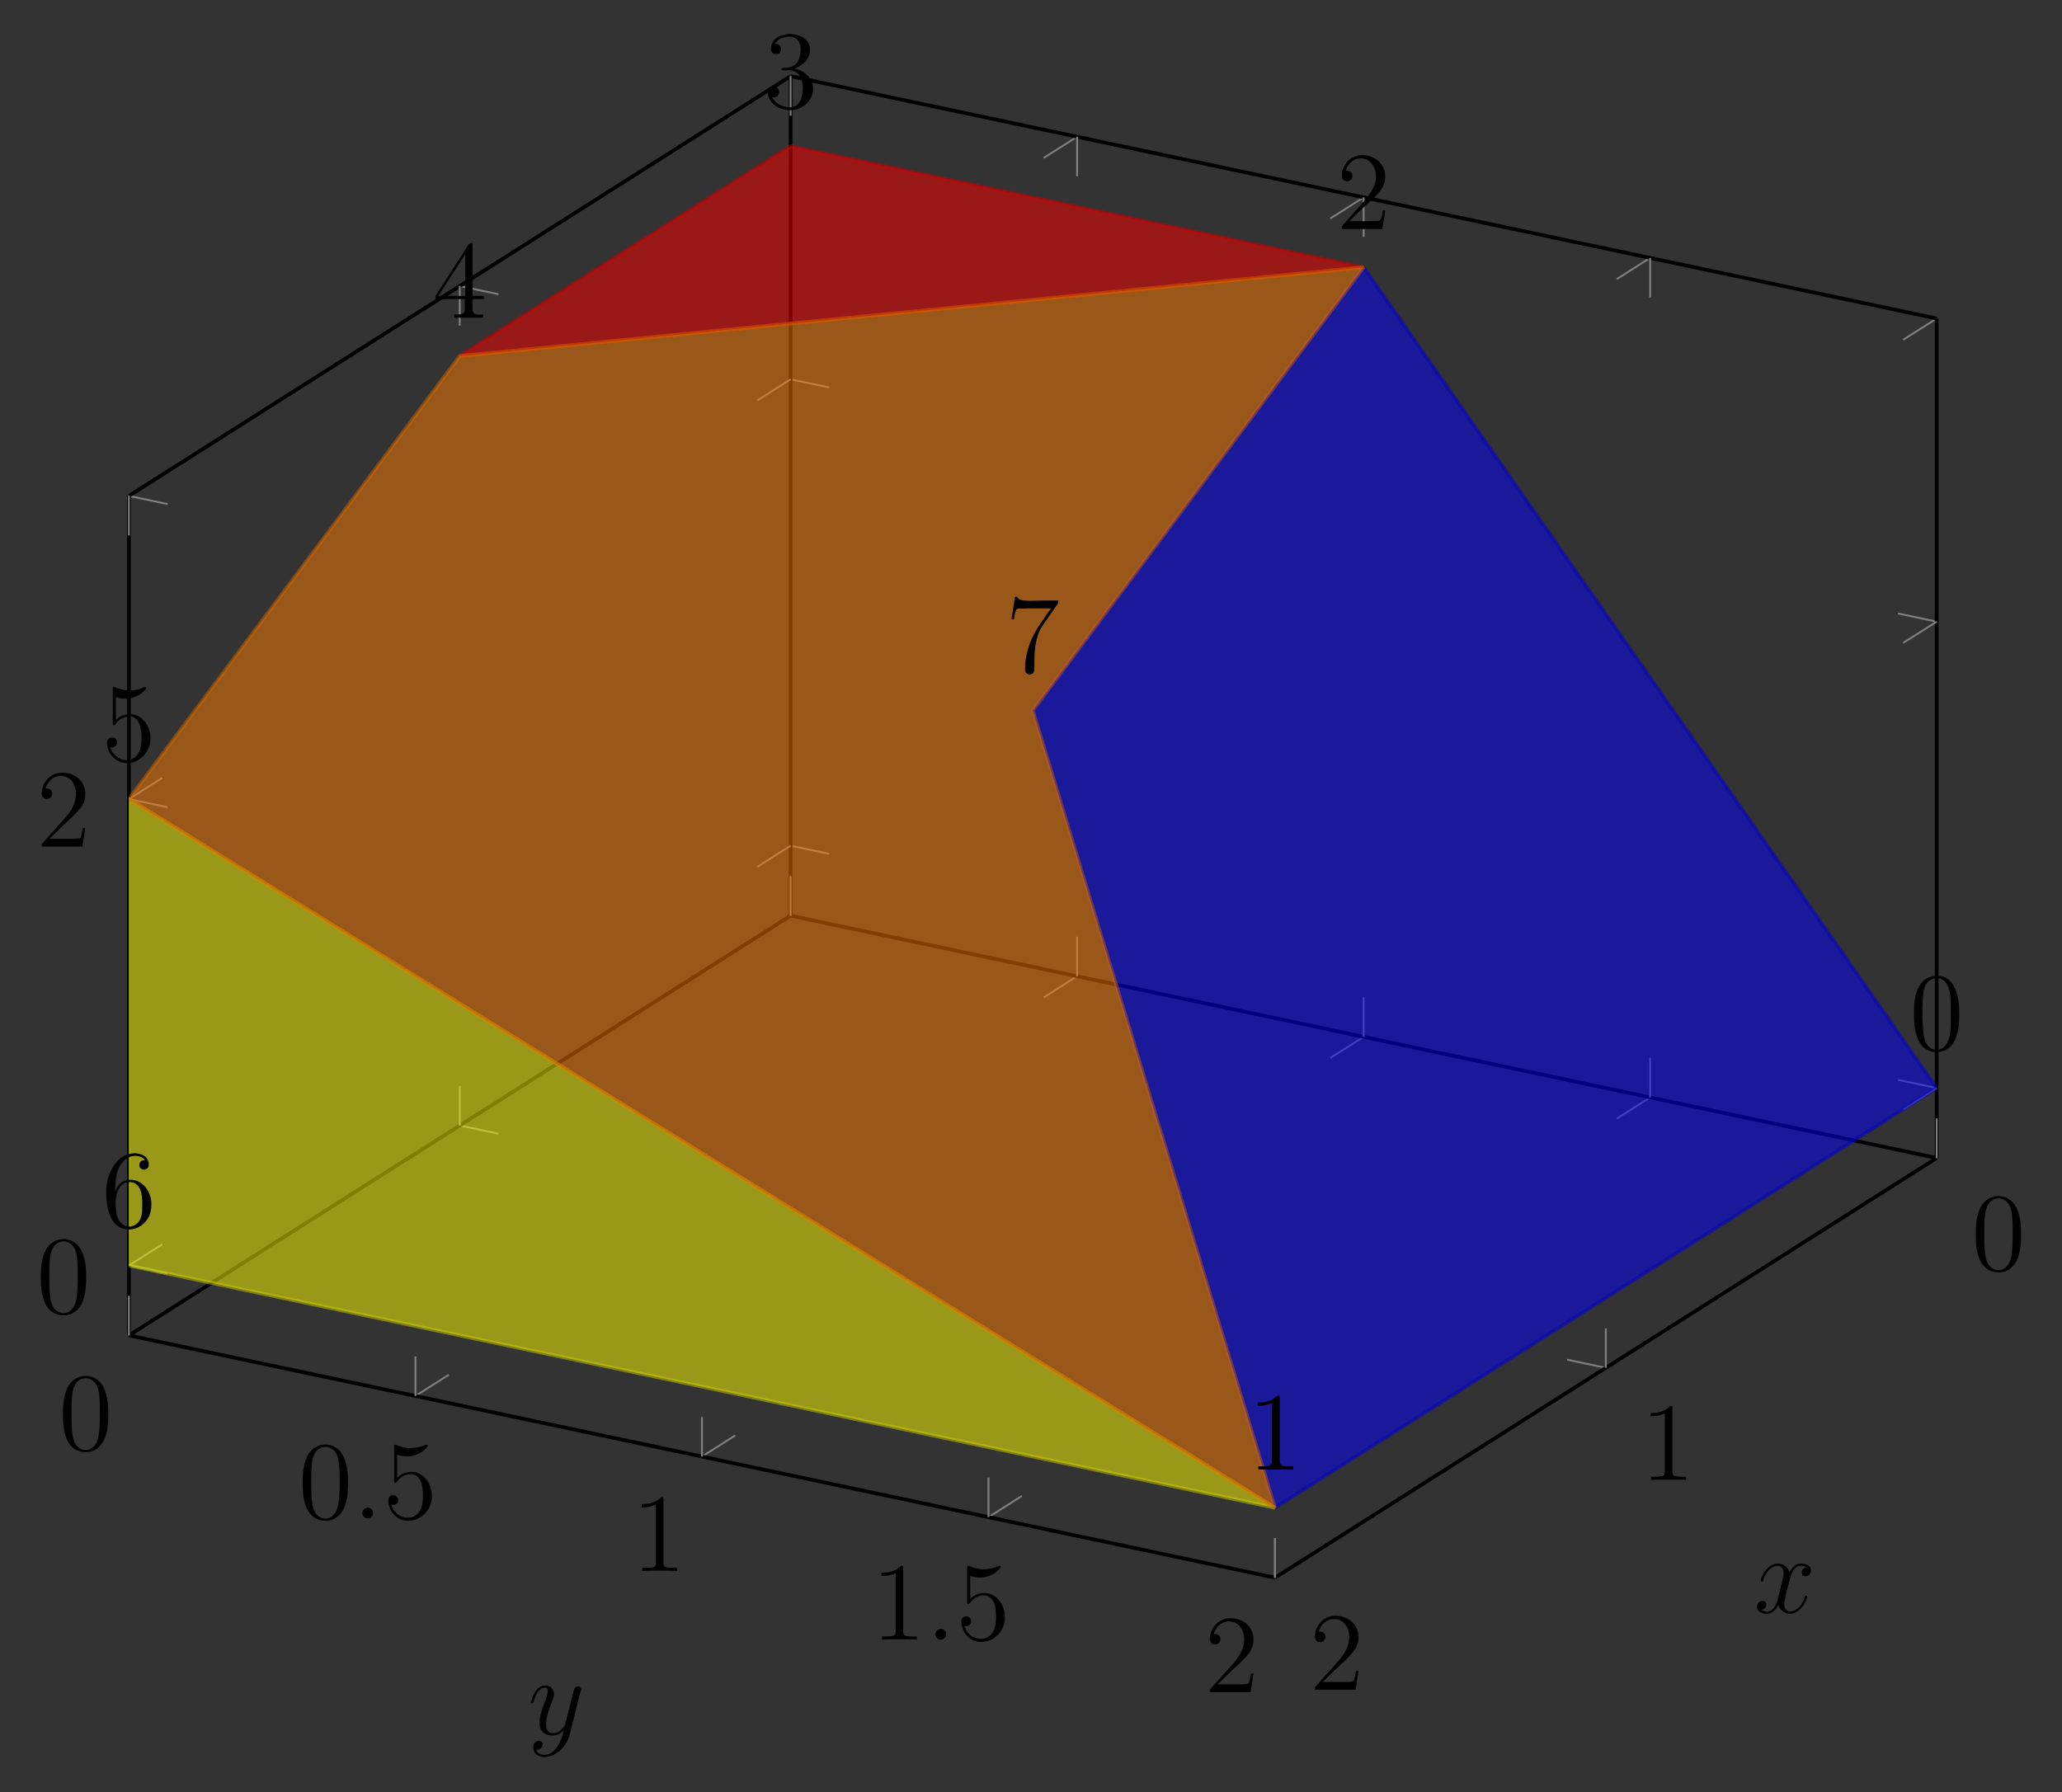 <?xml version="1.0" encoding="UTF-8"?>
<svg xmlns="http://www.w3.org/2000/svg" xmlns:xlink="http://www.w3.org/1999/xlink" width="221.593" height="192.64" viewBox="0 0 221.593 192.64">
<rect x="0" y="0" width="221.593" height="192.64" fill="#333333" stroke="none"/>
<defs>
<g>
<g id="glyph-0-0">
<path d="M 5.359 -3.828 C 5.359 -4.812 5.297 -5.781 4.859 -6.688 C 4.375 -7.688 3.516 -7.953 2.922 -7.953 C 2.234 -7.953 1.391 -7.609 0.938 -6.609 C 0.609 -5.859 0.484 -5.109 0.484 -3.828 C 0.484 -2.672 0.578 -1.797 1 -0.938 C 1.469 -0.031 2.297 0.25 2.922 0.25 C 3.953 0.25 4.547 -0.375 4.906 -1.062 C 5.328 -1.953 5.359 -3.125 5.359 -3.828 Z M 2.922 0.016 C 2.531 0.016 1.75 -0.203 1.531 -1.5 C 1.406 -2.219 1.406 -3.125 1.406 -3.969 C 1.406 -4.953 1.406 -5.828 1.594 -6.531 C 1.797 -7.344 2.406 -7.703 2.922 -7.703 C 3.375 -7.703 4.062 -7.438 4.297 -6.406 C 4.453 -5.719 4.453 -4.781 4.453 -3.969 C 4.453 -3.172 4.453 -2.266 4.312 -1.531 C 4.094 -0.219 3.328 0.016 2.922 0.016 Z M 2.922 0.016 "/>
</g>
<g id="glyph-0-1">
<path d="M 3.438 -7.656 C 3.438 -7.938 3.438 -7.953 3.203 -7.953 C 2.922 -7.625 2.312 -7.188 1.094 -7.188 L 1.094 -6.844 C 1.359 -6.844 1.953 -6.844 2.625 -7.141 L 2.625 -0.922 C 2.625 -0.484 2.578 -0.344 1.531 -0.344 L 1.156 -0.344 L 1.156 0 C 1.484 -0.031 2.641 -0.031 3.031 -0.031 C 3.438 -0.031 4.578 -0.031 4.906 0 L 4.906 -0.344 L 4.531 -0.344 C 3.484 -0.344 3.438 -0.484 3.438 -0.922 Z M 3.438 -7.656 "/>
</g>
<g id="glyph-0-2">
<path d="M 5.266 -2.016 L 5 -2.016 C 4.953 -1.812 4.859 -1.141 4.75 -0.953 C 4.656 -0.844 3.984 -0.844 3.625 -0.844 L 1.406 -0.844 C 1.734 -1.125 2.469 -1.891 2.766 -2.172 C 4.594 -3.844 5.266 -4.469 5.266 -5.656 C 5.266 -7.031 4.172 -7.953 2.781 -7.953 C 1.406 -7.953 0.578 -6.766 0.578 -5.734 C 0.578 -5.125 1.109 -5.125 1.141 -5.125 C 1.406 -5.125 1.703 -5.312 1.703 -5.688 C 1.703 -6.031 1.484 -6.25 1.141 -6.25 C 1.047 -6.25 1.016 -6.25 0.984 -6.234 C 1.203 -7.047 1.859 -7.609 2.625 -7.609 C 3.641 -7.609 4.266 -6.75 4.266 -5.656 C 4.266 -4.641 3.688 -3.75 3 -2.984 L 0.578 -0.281 L 0.578 0 L 4.953 0 Z M 5.266 -2.016 "/>
</g>
<g id="glyph-0-3">
<path d="M 1.531 -6.844 C 2.047 -6.688 2.469 -6.672 2.594 -6.672 C 3.938 -6.672 4.812 -7.656 4.812 -7.828 C 4.812 -7.875 4.781 -7.938 4.703 -7.938 C 4.688 -7.938 4.656 -7.938 4.547 -7.891 C 3.891 -7.609 3.312 -7.562 3 -7.562 C 2.219 -7.562 1.656 -7.812 1.422 -7.906 C 1.344 -7.938 1.312 -7.938 1.297 -7.938 C 1.203 -7.938 1.203 -7.859 1.203 -7.672 L 1.203 -4.125 C 1.203 -3.906 1.203 -3.844 1.344 -3.844 C 1.406 -3.844 1.422 -3.844 1.547 -4 C 1.875 -4.484 2.438 -4.766 3.031 -4.766 C 3.672 -4.766 3.984 -4.188 4.078 -3.984 C 4.281 -3.516 4.297 -2.922 4.297 -2.469 C 4.297 -2.016 4.297 -1.344 3.953 -0.797 C 3.688 -0.375 3.234 -0.078 2.703 -0.078 C 1.906 -0.078 1.141 -0.609 0.922 -1.484 C 0.984 -1.453 1.047 -1.453 1.109 -1.453 C 1.312 -1.453 1.641 -1.562 1.641 -1.969 C 1.641 -2.312 1.406 -2.5 1.109 -2.5 C 0.891 -2.5 0.578 -2.391 0.578 -1.922 C 0.578 -0.906 1.406 0.25 2.719 0.25 C 4.078 0.25 5.266 -0.891 5.266 -2.406 C 5.266 -3.828 4.297 -5.016 3.047 -5.016 C 2.359 -5.016 1.844 -4.703 1.531 -4.375 Z M 1.531 -6.844 "/>
</g>
<g id="glyph-1-0">
<path d="M 2.203 -0.578 C 2.203 -0.922 1.906 -1.156 1.625 -1.156 C 1.281 -1.156 1.047 -0.875 1.047 -0.578 C 1.047 -0.234 1.328 0 1.609 0 C 1.953 0 2.203 -0.281 2.203 -0.578 Z M 2.203 -0.578 "/>
</g>
<g id="glyph-1-1">
<path d="M 5.672 -4.875 C 5.281 -4.812 5.141 -4.516 5.141 -4.297 C 5.141 -4 5.359 -3.906 5.531 -3.906 C 5.891 -3.906 6.141 -4.219 6.141 -4.547 C 6.141 -5.047 5.562 -5.266 5.062 -5.266 C 4.344 -5.266 3.938 -4.547 3.828 -4.328 C 3.547 -5.219 2.812 -5.266 2.594 -5.266 C 1.375 -5.266 0.734 -3.703 0.734 -3.438 C 0.734 -3.391 0.781 -3.328 0.859 -3.328 C 0.953 -3.328 0.984 -3.406 1 -3.453 C 1.406 -4.781 2.219 -5.031 2.562 -5.031 C 3.094 -5.031 3.203 -4.531 3.203 -4.25 C 3.203 -3.984 3.125 -3.703 2.984 -3.125 L 2.578 -1.5 C 2.406 -0.781 2.062 -0.125 1.422 -0.125 C 1.359 -0.125 1.062 -0.125 0.812 -0.281 C 1.25 -0.359 1.344 -0.719 1.344 -0.859 C 1.344 -1.094 1.156 -1.25 0.938 -1.25 C 0.641 -1.25 0.328 -0.984 0.328 -0.609 C 0.328 -0.109 0.891 0.125 1.406 0.125 C 1.984 0.125 2.391 -0.328 2.641 -0.828 C 2.828 -0.125 3.438 0.125 3.875 0.125 C 5.094 0.125 5.734 -1.453 5.734 -1.703 C 5.734 -1.766 5.688 -1.812 5.625 -1.812 C 5.516 -1.812 5.5 -1.75 5.469 -1.656 C 5.141 -0.609 4.453 -0.125 3.906 -0.125 C 3.484 -0.125 3.266 -0.438 3.266 -0.922 C 3.266 -1.188 3.312 -1.375 3.5 -2.156 L 3.922 -3.797 C 4.094 -4.5 4.5 -5.031 5.062 -5.031 C 5.078 -5.031 5.422 -5.031 5.672 -4.875 Z M 5.672 -4.875 "/>
</g>
<g id="glyph-1-2">
<path d="M 3.141 1.344 C 2.828 1.797 2.359 2.203 1.766 2.203 C 1.625 2.203 1.047 2.172 0.875 1.625 C 0.906 1.641 0.969 1.641 0.984 1.641 C 1.344 1.641 1.594 1.328 1.594 1.047 C 1.594 0.781 1.359 0.688 1.188 0.688 C 0.984 0.688 0.578 0.828 0.578 1.406 C 0.578 2.016 1.094 2.438 1.766 2.438 C 2.969 2.438 4.172 1.344 4.5 0.016 L 5.672 -4.656 C 5.688 -4.703 5.719 -4.781 5.719 -4.859 C 5.719 -5.031 5.562 -5.156 5.391 -5.156 C 5.281 -5.156 5.031 -5.109 4.938 -4.75 L 4.047 -1.234 C 4 -1.016 4 -0.984 3.891 -0.859 C 3.656 -0.531 3.266 -0.125 2.688 -0.125 C 2.016 -0.125 1.953 -0.781 1.953 -1.094 C 1.953 -1.781 2.281 -2.703 2.609 -3.562 C 2.734 -3.906 2.812 -4.078 2.812 -4.312 C 2.812 -4.812 2.453 -5.266 1.859 -5.266 C 0.766 -5.266 0.328 -3.531 0.328 -3.438 C 0.328 -3.391 0.375 -3.328 0.453 -3.328 C 0.562 -3.328 0.578 -3.375 0.625 -3.547 C 0.906 -4.547 1.359 -5.031 1.828 -5.031 C 1.938 -5.031 2.141 -5.031 2.141 -4.641 C 2.141 -4.328 2.016 -3.984 1.828 -3.531 C 1.25 -1.953 1.25 -1.562 1.25 -1.281 C 1.25 -0.141 2.062 0.125 2.656 0.125 C 3 0.125 3.438 0.016 3.844 -0.438 L 3.859 -0.422 C 3.688 0.281 3.562 0.75 3.141 1.344 Z M 3.141 1.344 "/>
</g>
<g id="glyph-2-0">
<path d="M 2.766 -7.953 C 0.484 -7.75 0.484 -4.906 0.484 -3.766 C 0.484 -2.125 0.812 0.234 2.922 0.234 L 3.062 0.234 C 5.328 0.031 5.359 -2.75 5.359 -3.922 C 5.359 -5.547 5.016 -7.969 2.922 -7.969 C 2.875 -7.969 2.828 -7.953 2.766 -7.953 Z M 1.406 -3.125 C 1.391 -3.219 1.391 -3.328 1.391 -3.422 C 1.391 -4.156 1.391 -4.922 1.453 -5.672 C 1.484 -6.141 1.547 -6.672 1.812 -7.078 C 2.062 -7.453 2.484 -7.719 2.922 -7.719 C 4.547 -7.719 4.453 -5.25 4.453 -4.125 L 4.453 -3.234 C 4.453 -2.359 4.406 -1.406 4.078 -0.781 C 3.859 -0.359 3.422 0 2.922 0 L 2.844 0 C 1.406 -0.125 1.5 -2.031 1.406 -3.125 Z M 1.406 -3.125 "/>
</g>
<g id="glyph-2-1">
<path d="M 1.094 -7.203 L 1.094 -6.844 C 1.625 -6.844 2.078 -6.938 2.609 -7.156 L 2.609 -0.891 C 2.609 -0.422 2.141 -0.344 1.672 -0.344 C 1.484 -0.344 1.297 -0.359 1.141 -0.359 L 1.141 -0.016 L 4.891 -0.016 L 4.891 -0.359 C 4.75 -0.359 4.547 -0.344 4.375 -0.344 C 3.781 -0.344 3.438 -0.406 3.438 -0.922 L 3.438 -7.781 C 3.438 -7.859 3.406 -7.953 3.281 -7.953 C 3.125 -7.953 2.969 -7.734 2.828 -7.656 C 2.312 -7.297 1.703 -7.203 1.094 -7.203 Z M 1.094 -7.203 "/>
</g>
<g id="glyph-2-2">
<path d="M 0.984 -6.25 C 1.219 -7 1.812 -7.609 2.625 -7.609 C 3.688 -7.609 4.25 -6.609 4.25 -5.672 C 4.25 -4.453 3.375 -3.469 2.625 -2.609 L 1.766 -1.641 C 1.516 -1.359 1.266 -1.078 1.016 -0.781 L 0.734 -0.484 C 0.672 -0.375 0.578 -0.328 0.578 -0.172 C 0.578 -0.125 0.578 -0.062 0.578 -0.016 L 4.938 -0.016 L 5.25 -2.016 L 4.984 -2.016 C 4.891 -1.453 4.922 -0.891 4.406 -0.891 C 4.078 -0.891 3.734 -0.859 3.391 -0.859 L 1.406 -0.859 C 2.031 -1.484 2.625 -2.094 3.281 -2.672 C 4.109 -3.438 5.25 -4.344 5.25 -5.594 C 5.25 -7.094 4.094 -7.953 2.797 -7.953 C 1.625 -7.953 0.578 -7 0.578 -5.797 C 0.578 -5.469 0.688 -5.219 1.125 -5.141 C 1.516 -5.141 1.719 -5.422 1.719 -5.719 C 1.719 -5.984 1.547 -6.219 1.219 -6.281 C 1.141 -6.281 1.062 -6.281 0.984 -6.25 Z M 0.984 -6.25 "/>
</g>
<g id="glyph-2-3">
<path d="M 1.219 -6.875 C 1.516 -7.391 2.188 -7.672 2.797 -7.672 C 3.5 -7.672 4.016 -7.219 4.016 -6.281 C 4.016 -5.562 3.719 -4.625 2.969 -4.406 C 2.734 -4.312 2.469 -4.375 2.25 -4.297 L 2.203 -4.297 C 2.094 -4.297 1.953 -4.297 1.953 -4.188 C 1.953 -4.078 2.031 -4.047 2.141 -4.047 L 2.266 -4.047 C 2.422 -4.047 2.562 -4.062 2.719 -4.062 C 3.844 -4.062 4.234 -3.062 4.234 -2.172 C 4.234 -1.406 4.047 -0.078 2.859 -0.078 C 2.094 -0.078 1.375 -0.422 0.938 -1.141 L 1.047 -1.141 C 1.422 -1.141 1.688 -1.359 1.688 -1.734 C 1.688 -2.094 1.406 -2.312 1.047 -2.312 L 1 -2.312 C 0.688 -2.281 0.484 -2.016 0.484 -1.719 C 0.484 -0.484 1.719 0.234 2.859 0.234 C 4.141 0.234 5.344 -0.719 5.344 -2.062 C 5.344 -3.125 4.406 -4.125 3.312 -4.203 C 4.328 -4.609 5.016 -5.297 5.016 -6.328 C 5.016 -7.453 3.766 -7.953 2.859 -7.953 C 1.953 -7.953 0.812 -7.453 0.812 -6.391 C 0.812 -6.125 0.938 -5.844 1.281 -5.781 L 1.359 -5.781 C 1.672 -5.781 1.906 -6.031 1.906 -6.328 C 1.906 -6.641 1.703 -6.891 1.344 -6.891 C 1.297 -6.891 1.266 -6.891 1.219 -6.875 Z M 1.219 -6.875 "/>
</g>
<g id="glyph-2-4">
<path d="M 0.328 -2.016 L 3.469 -2.016 L 3.469 -0.875 C 3.469 -0.375 3.125 -0.359 2.328 -0.359 L 2.328 -0.016 L 5.453 -0.016 L 5.453 -0.359 C 5.312 -0.359 5.156 -0.344 5.031 -0.344 C 4.641 -0.344 4.312 -0.406 4.312 -0.875 L 4.312 -2.016 L 5.516 -2.016 L 5.516 -2.359 L 4.312 -2.359 L 4.312 -7.922 C 4.312 -8.031 4.25 -8.078 4.156 -8.078 C 3.906 -8.078 3.453 -7.203 3.172 -6.781 C 2.312 -5.438 1.438 -4.109 0.578 -2.766 L 0.438 -2.531 C 0.359 -2.422 0.312 -2.344 0.312 -2.219 C 0.312 -2.141 0.328 -2.062 0.328 -2.016 Z M 0.625 -2.359 L 3.516 -6.844 L 3.516 -2.359 Z M 0.625 -2.359 "/>
</g>
<g id="glyph-2-5">
<path d="M 0.922 -1.484 C 0.984 -1.469 1.047 -1.453 1.125 -1.453 C 1.438 -1.453 1.656 -1.688 1.656 -2 C 1.656 -2.297 1.422 -2.516 1.141 -2.516 C 0.859 -2.516 0.594 -2.328 0.578 -2.031 L 0.578 -1.953 C 0.578 -0.812 1.5 0.234 2.719 0.234 C 4.141 0.234 5.25 -1.016 5.25 -2.453 C 5.25 -3.641 4.453 -4.938 3.172 -5.016 L 3.062 -5.016 C 2.531 -5.016 1.812 -4.812 1.531 -4.375 L 1.516 -6.859 C 1.859 -6.75 2.219 -6.688 2.562 -6.688 C 3.344 -6.688 4.094 -7 4.672 -7.625 C 4.719 -7.703 4.797 -7.75 4.797 -7.844 L 4.797 -7.859 C 4.781 -7.922 4.734 -7.953 4.688 -7.953 C 4.5 -7.953 4.25 -7.781 4.047 -7.719 C 3.719 -7.625 3.359 -7.578 3.016 -7.578 C 2.469 -7.578 2.016 -7.703 1.5 -7.875 C 1.453 -7.906 1.391 -7.938 1.328 -7.953 L 1.297 -7.953 C 1.25 -7.953 1.203 -7.906 1.188 -7.844 L 1.188 -4.047 C 1.188 -3.938 1.219 -3.844 1.344 -3.844 C 1.5 -3.844 1.562 -4.078 1.656 -4.172 C 2.016 -4.547 2.5 -4.781 3.016 -4.781 L 3.078 -4.781 C 4.094 -4.734 4.281 -3.375 4.281 -2.5 C 4.281 -1.672 4.203 -0.641 3.281 -0.219 C 3.078 -0.125 2.875 -0.078 2.672 -0.078 C 1.891 -0.078 1.109 -0.719 0.922 -1.484 Z M 0.922 -1.484 "/>
</g>
<g id="glyph-2-6">
<path d="M 1.484 -3.875 L 1.469 -3.875 C 1.469 -5.031 1.516 -6.344 2.438 -7.203 C 2.766 -7.5 3.172 -7.672 3.609 -7.672 C 4 -7.672 4.453 -7.547 4.656 -7.188 C 4.625 -7.203 4.594 -7.203 4.547 -7.203 C 4.266 -7.203 4.047 -6.984 4.047 -6.688 C 4.047 -6.422 4.25 -6.188 4.547 -6.188 C 4.828 -6.188 5.062 -6.391 5.062 -6.75 C 5.062 -7.578 4.281 -7.953 3.562 -7.953 C 1.547 -7.953 0.484 -5.656 0.484 -3.906 C 0.484 -2.281 0.812 0.234 2.969 0.234 C 4.047 0.234 5 -0.625 5.25 -1.641 C 5.312 -1.906 5.344 -2.203 5.344 -2.484 C 5.344 -3.719 4.5 -5.109 3.062 -5.109 C 2.422 -5.109 1.672 -4.688 1.484 -3.875 Z M 1.5 -2.594 L 1.5 -2.719 C 1.5 -3.578 1.859 -4.859 2.984 -4.859 L 3.062 -4.859 C 4.312 -4.75 4.359 -3.344 4.359 -2.531 L 4.359 -2.328 C 4.359 -1.594 4.344 -0.734 3.641 -0.281 C 3.438 -0.141 3.203 -0.078 2.969 -0.078 C 2.5 -0.078 2.141 -0.328 1.875 -0.719 C 1.516 -1.281 1.547 -1.953 1.5 -2.594 Z M 1.5 -2.594 "/>
</g>
<g id="glyph-2-7">
<path d="M 1.016 -8.094 L 0.641 -5.703 L 0.906 -5.703 C 0.969 -6.062 1.031 -6.641 1.203 -6.781 C 1.281 -6.844 1.453 -6.844 1.641 -6.844 L 2.109 -6.844 C 2.281 -6.859 2.469 -6.859 2.625 -6.859 L 4.891 -6.859 C 4.641 -6.531 4.406 -6.188 4.172 -5.828 C 3.891 -5.438 3.609 -5.047 3.359 -4.625 C 2.578 -3.328 2.094 -1.859 2.094 -0.328 L 2.094 -0.203 C 2.125 0.047 2.344 0.234 2.594 0.234 L 2.625 0.234 C 3.031 0.234 3.094 -0.125 3.094 -0.391 L 3.094 -0.938 C 3.094 -2.266 3.188 -3.75 3.906 -4.906 C 4.078 -5.172 4.266 -5.422 4.453 -5.688 L 5.484 -7.188 C 5.578 -7.312 5.672 -7.391 5.672 -7.562 L 5.672 -7.703 L 3.984 -7.703 C 3.672 -7.703 3.172 -7.672 2.703 -7.672 C 1.984 -7.672 1.297 -7.75 1.281 -8.094 Z M 1.016 -8.094 "/>
</g>
</g>
<clipPath id="clip-0">
<path clip-rule="nonzero" d="M 110 28 L 209 28 L 209 163 L 110 163 Z M 110 28 "/>
</clipPath>
<clipPath id="clip-1">
<path clip-rule="nonzero" d="M 13.852 143.531 L 13.852 53.301 L 84.961 8.188 L 208.125 34.234 L 208.125 124.465 L 137.016 169.578 Z M 13.852 143.531 "/>
</clipPath>
<clipPath id="clip-2">
<path clip-rule="nonzero" d="M 13 85 L 138 85 L 138 163 L 13 163 Z M 13 85 "/>
</clipPath>
<clipPath id="clip-3">
<path clip-rule="nonzero" d="M 13.852 143.531 L 13.852 53.301 L 84.961 8.188 L 208.125 34.234 L 208.125 124.465 L 137.016 169.578 Z M 13.852 143.531 "/>
</clipPath>
<clipPath id="clip-4">
<path clip-rule="nonzero" d="M 49 15 L 147 15 L 147 39 L 49 39 Z M 49 15 "/>
</clipPath>
<clipPath id="clip-5">
<path clip-rule="nonzero" d="M 13.852 143.531 L 13.852 53.301 L 84.961 8.188 L 208.125 34.234 L 208.125 124.465 L 137.016 169.578 Z M 13.852 143.531 "/>
</clipPath>
<clipPath id="clip-6">
<path clip-rule="nonzero" d="M 48 15 L 148 15 L 148 39 L 48 39 Z M 48 15 "/>
</clipPath>
<clipPath id="clip-7">
<path clip-rule="nonzero" d="M 13.852 143.531 L 13.852 53.301 L 84.961 8.188 L 208.125 34.234 L 208.125 124.465 L 137.016 169.578 Z M 13.852 143.531 "/>
</clipPath>
<clipPath id="clip-8">
<path clip-rule="nonzero" d="M 13 28 L 147 28 L 147 163 L 13 163 Z M 13 28 "/>
</clipPath>
<clipPath id="clip-9">
<path clip-rule="nonzero" d="M 13.852 143.531 L 13.852 53.301 L 84.961 8.188 L 208.125 34.234 L 208.125 124.465 L 137.016 169.578 Z M 13.852 143.531 "/>
</clipPath>
<clipPath id="clip-10">
<path clip-rule="nonzero" d="M 13 28 L 148 28 L 148 163 L 13 163 Z M 13 28 "/>
</clipPath>
<clipPath id="clip-11">
<path clip-rule="nonzero" d="M 13.852 143.531 L 13.852 53.301 L 84.961 8.188 L 208.125 34.234 L 208.125 124.465 L 137.016 169.578 Z M 13.852 143.531 "/>
</clipPath>
</defs>
<path fill="none" stroke-width="0.199" stroke-linecap="butt" stroke-linejoin="miter" stroke="rgb(50%, 50%, 50%)" stroke-opacity="1" stroke-miterlimit="10" d="M -0 -7.521 L 4.16 -8.4 M -35.555 -30.076 L -31.395 -30.955 M -71.109 -52.634 L -66.949 -53.513 M 123.164 -33.568 L 119.004 -32.685 M 87.609 -56.123 L 83.449 -55.244 M 52.055 -78.681 L 47.894 -77.798 " transform="matrix(1, 0, 0, -1, 84.961, 90.897)"/>
<path fill="none" stroke-width="0.199" stroke-linecap="butt" stroke-linejoin="miter" stroke="rgb(50%, 50%, 50%)" stroke-opacity="1" stroke-miterlimit="10" d="M -0 -7.521 L -3.59 -9.798 M 30.789 -14.033 L 27.199 -16.31 M 61.582 -20.544 L 57.992 -22.822 M 92.371 -27.056 L 88.781 -29.333 M 123.164 -33.568 L 119.574 -35.845 M -71.109 -52.634 L -67.52 -50.357 M -40.316 -59.146 L -36.727 -56.869 M -9.527 -65.658 L -5.938 -63.38 M 21.266 -72.169 L 24.855 -69.892 M 52.055 -78.681 L 55.644 -76.404 " transform="matrix(1, 0, 0, -1, 84.961, 90.897)"/>
<path fill="none" stroke-width="0.399" stroke-linecap="butt" stroke-linejoin="miter" stroke="rgb(0%, 0%, 0%)" stroke-opacity="1" stroke-miterlimit="10" d="M -0 -7.521 L -71.109 -52.634 " transform="matrix(1, 0, 0, -1, 84.961, 90.897)"/>
<path fill="none" stroke-width="0.399" stroke-linecap="butt" stroke-linejoin="miter" stroke="rgb(0%, 0%, 0%)" stroke-opacity="1" stroke-miterlimit="10" d="M 123.164 -33.568 L 52.055 -78.681 " transform="matrix(1, 0, 0, -1, 84.961, 90.897)"/>
<path fill="none" stroke-width="0.399" stroke-linecap="butt" stroke-linejoin="miter" stroke="rgb(0%, 0%, 0%)" stroke-opacity="1" stroke-miterlimit="10" d="M -0 -7.521 L 123.164 -33.568 " transform="matrix(1, 0, 0, -1, 84.961, 90.897)"/>
<path fill="none" stroke-width="0.399" stroke-linecap="butt" stroke-linejoin="miter" stroke="rgb(0%, 0%, 0%)" stroke-opacity="1" stroke-miterlimit="10" d="M -71.109 -52.634 L 52.055 -78.681 " transform="matrix(1, 0, 0, -1, 84.961, 90.897)"/>
<g fill="rgb(0%, 0%, 0%)" fill-opacity="1">
<use xlink:href="#glyph-0-0" x="211.839" y="136.511"/>
</g>
<g fill="rgb(0%, 0%, 0%)" fill-opacity="1">
<use xlink:href="#glyph-0-1" x="176.285" y="159.067"/>
</g>
<g fill="rgb(0%, 0%, 0%)" fill-opacity="1">
<use xlink:href="#glyph-0-2" x="140.731" y="181.623"/>
</g>
<g fill="rgb(0%, 0%, 0%)" fill-opacity="1">
<use xlink:href="#glyph-0-0" x="6.279" y="155.836"/>
</g>
<g fill="rgb(0%, 0%, 0%)" fill-opacity="1">
<use xlink:href="#glyph-0-0" x="32.043" y="163.21"/>
</g>
<g fill="rgb(0%, 0%, 0%)" fill-opacity="1">
<use xlink:href="#glyph-1-0" x="37.896" y="163.21"/>
</g>
<g fill="rgb(0%, 0%, 0%)" fill-opacity="1">
<use xlink:href="#glyph-0-3" x="41.148" y="163.21"/>
</g>
<g fill="rgb(0%, 0%, 0%)" fill-opacity="1">
<use xlink:href="#glyph-0-1" x="67.86" y="168.86"/>
</g>
<g fill="rgb(0%, 0%, 0%)" fill-opacity="1">
<use xlink:href="#glyph-0-1" x="93.624" y="176.234"/>
</g>
<g fill="rgb(0%, 0%, 0%)" fill-opacity="1">
<use xlink:href="#glyph-1-0" x="99.477" y="176.234"/>
</g>
<g fill="rgb(0%, 0%, 0%)" fill-opacity="1">
<use xlink:href="#glyph-0-3" x="102.729" y="176.234"/>
</g>
<g fill="rgb(0%, 0%, 0%)" fill-opacity="1">
<use xlink:href="#glyph-0-2" x="129.441" y="181.883"/>
</g>
<path fill="none" stroke-width="0.199" stroke-linecap="butt" stroke-linejoin="miter" stroke="rgb(50%, 50%, 50%)" stroke-opacity="1" stroke-miterlimit="10" d="M -0 82.71 L 4.16 81.831 M -35.555 60.155 L -31.395 59.272 M -71.109 37.596 L -66.949 36.717 " transform="matrix(1, 0, 0, -1, 84.961, 90.897)"/>
<path fill="none" stroke-width="0.199" stroke-linecap="butt" stroke-linejoin="miter" stroke="rgb(50%, 50%, 50%)" stroke-opacity="1" stroke-miterlimit="10" d="M -0 82.71 L -3.59 80.432 M 30.789 76.198 L 27.199 73.92 M 61.582 69.686 L 57.992 67.409 M 92.371 63.174 L 88.781 60.897 M 123.164 56.663 L 119.574 54.385 " transform="matrix(1, 0, 0, -1, 84.961, 90.897)"/>
<path fill="none" stroke-width="0.399" stroke-linecap="butt" stroke-linejoin="miter" stroke="rgb(0%, 0%, 0%)" stroke-opacity="1" stroke-miterlimit="10" d="M -0 82.71 L -71.109 37.596 " transform="matrix(1, 0, 0, -1, 84.961, 90.897)"/>
<path fill="none" stroke-width="0.399" stroke-linecap="butt" stroke-linejoin="miter" stroke="rgb(0%, 0%, 0%)" stroke-opacity="1" stroke-miterlimit="10" d="M -0 82.71 L 123.164 56.663 " transform="matrix(1, 0, 0, -1, 84.961, 90.897)"/>
<path fill="none" stroke-width="0.199" stroke-linecap="butt" stroke-linejoin="miter" stroke="rgb(50%, 50%, 50%)" stroke-opacity="1" stroke-miterlimit="10" d="M -0 -7.521 L -0 -3.267 M 30.789 -14.033 L 30.789 -9.779 M 61.582 -20.544 L 61.582 -16.291 M 92.371 -27.056 L 92.371 -22.802 M 123.164 -33.568 L 123.164 -29.314 M -0 82.71 L -0 78.46 M 30.789 76.198 L 30.789 71.948 M 61.582 69.686 L 61.582 65.436 M 92.371 63.174 L 92.371 58.924 M 123.164 56.663 L 123.164 52.413 " transform="matrix(1, 0, 0, -1, 84.961, 90.897)"/>
<path fill="none" stroke-width="0.199" stroke-linecap="butt" stroke-linejoin="miter" stroke="rgb(50%, 50%, 50%)" stroke-opacity="1" stroke-miterlimit="10" d="M -0 -0.001 L 4.16 -0.88 M -0 50.127 L 4.16 49.249 M 123.164 -26.048 L 119.004 -25.166 M 123.164 24.081 L 119.004 24.959 " transform="matrix(1, 0, 0, -1, 84.961, 90.897)"/>
<path fill="none" stroke-width="0.399" stroke-linecap="butt" stroke-linejoin="miter" stroke="rgb(0%, 0%, 0%)" stroke-opacity="1" stroke-miterlimit="10" d="M -0 -7.521 L -0 82.71 " transform="matrix(1, 0, 0, -1, 84.961, 90.897)"/>
<path fill="none" stroke-width="0.399" stroke-linecap="butt" stroke-linejoin="miter" stroke="rgb(0%, 0%, 0%)" stroke-opacity="1" stroke-miterlimit="10" d="M 123.164 -33.568 L 123.164 56.663 " transform="matrix(1, 0, 0, -1, 84.961, 90.897)"/>
<path fill="none" stroke-width="0.199" stroke-linecap="butt" stroke-linejoin="miter" stroke="rgb(50%, 50%, 50%)" stroke-opacity="1" stroke-miterlimit="10" d="M -71.109 -52.634 L -71.109 -48.38 M -40.316 -59.146 L -40.316 -54.892 M -9.527 -65.658 L -9.527 -61.404 M 21.266 -72.169 L 21.266 -67.915 M 52.055 -78.681 L 52.055 -74.427 " transform="matrix(1, 0, 0, -1, 84.961, 90.897)"/>
<path fill="none" stroke-width="0.199" stroke-linecap="butt" stroke-linejoin="miter" stroke="rgb(50%, 50%, 50%)" stroke-opacity="1" stroke-miterlimit="10" d="M -71.109 -45.115 L -66.949 -45.994 M -71.109 5.014 L -66.949 4.135 " transform="matrix(1, 0, 0, -1, 84.961, 90.897)"/>
<path fill="none" stroke-width="0.399" stroke-linecap="butt" stroke-linejoin="miter" stroke="rgb(0%, 0%, 0%)" stroke-opacity="1" stroke-miterlimit="10" d="M -71.109 -52.634 L -71.109 37.596 " transform="matrix(1, 0, 0, -1, 84.961, 90.897)"/>
<g fill="rgb(0%, 0%, 0%)" fill-opacity="1">
<use xlink:href="#glyph-0-0" x="3.901" y="141.129"/>
</g>
<g fill="rgb(0%, 0%, 0%)" fill-opacity="1">
<use xlink:href="#glyph-0-2" x="3.901" y="91.002"/>
</g>
<path fill="none" stroke-width="0.199" stroke-linecap="butt" stroke-linejoin="miter" stroke="rgb(50%, 50%, 50%)" stroke-opacity="1" stroke-miterlimit="10" d="M -0 -7.521 L -0 -3.267 M -35.555 -30.076 L -35.555 -25.826 M -71.109 -52.634 L -71.109 -48.38 M -0 82.71 L -0 78.46 M -35.555 60.155 L -35.555 55.901 M -71.109 37.596 L -71.109 33.346 " transform="matrix(1, 0, 0, -1, 84.961, 90.897)"/>
<path fill="none" stroke-width="0.199" stroke-linecap="butt" stroke-linejoin="miter" stroke="rgb(50%, 50%, 50%)" stroke-opacity="1" stroke-miterlimit="10" d="M -0 -0.001 L -3.59 -2.279 M -0 50.127 L -3.59 47.85 M -71.109 -45.115 L -67.52 -42.837 M -71.109 5.014 L -67.52 7.292 " transform="matrix(1, 0, 0, -1, 84.961, 90.897)"/>
<path fill="none" stroke-width="0.199" stroke-linecap="butt" stroke-linejoin="miter" stroke="rgb(50%, 50%, 50%)" stroke-opacity="1" stroke-miterlimit="10" d="M 123.164 -33.568 L 123.164 -29.314 M 87.609 -56.123 L 87.609 -51.873 M 52.055 -78.681 L 52.055 -74.427 " transform="matrix(1, 0, 0, -1, 84.961, 90.897)"/>
<path fill="none" stroke-width="0.199" stroke-linecap="butt" stroke-linejoin="miter" stroke="rgb(50%, 50%, 50%)" stroke-opacity="1" stroke-miterlimit="10" d="M 123.164 -26.048 L 119.574 -28.326 M 123.164 24.081 L 119.574 21.803 " transform="matrix(1, 0, 0, -1, 84.961, 90.897)"/>
<g clip-path="url(#clip-0)">
<g clip-path="url(#clip-1)">
<path fill-rule="nonzero" fill="rgb(0%, 0%, 100%)" fill-opacity="0.5" stroke-width="0.399" stroke-linecap="butt" stroke-linejoin="miter" stroke="rgb(0%, 0%, 79.999%)" stroke-opacity="0.5" stroke-miterlimit="1" d="M 123.164 -26.048 L 52.055 -71.162 L 26.027 14.545 L 61.582 62.167 Z M 123.164 -26.048 " transform="matrix(1, 0, 0, -1, 84.961, 90.897)"/>
</g>
</g>
<g clip-path="url(#clip-2)">
<g clip-path="url(#clip-3)">
<path fill-rule="nonzero" fill="rgb(100%, 99.901%, 0%)" fill-opacity="0.5" stroke-width="0.399" stroke-linecap="butt" stroke-linejoin="miter" stroke="rgb(79.999%, 79.921%, 0%)" stroke-opacity="0.5" stroke-miterlimit="1" d="M 52.055 -71.162 L -71.109 -45.115 L -71.109 5.014 Z M 52.055 -71.162 " transform="matrix(1, 0, 0, -1, 84.961, 90.897)"/>
</g>
</g>
<g clip-path="url(#clip-4)">
<g clip-path="url(#clip-5)">
<path fill-rule="nonzero" fill="rgb(100%, 0%, 0%)" fill-opacity="0.5" d="M 146.543 28.73 L 49.406 38.262 L 84.961 15.707 Z M 146.543 28.73 "/>
</g>
</g>
<g clip-path="url(#clip-6)">
<g clip-path="url(#clip-7)">
<path fill="none" stroke-width="0.399" stroke-linecap="butt" stroke-linejoin="miter" stroke="rgb(79.999%, 0%, 0%)" stroke-opacity="0.5" stroke-miterlimit="1" d="M 61.582 62.167 L -35.555 52.635 L -0 75.19 Z M 61.582 62.167 " transform="matrix(1, 0, 0, -1, 84.961, 90.897)"/>
</g>
</g>
<g clip-path="url(#clip-8)">
<g clip-path="url(#clip-9)">
<path fill-rule="nonzero" fill="rgb(100%, 49.802%, 0%)" fill-opacity="0.5" d="M 137.016 162.059 L 13.852 85.883 L 49.406 38.262 L 146.543 28.73 L 110.988 76.352 Z M 137.016 162.059 "/>
</g>
</g>
<g clip-path="url(#clip-10)">
<g clip-path="url(#clip-11)">
<path fill="none" stroke-width="0.399" stroke-linecap="butt" stroke-linejoin="miter" stroke="rgb(79.999%, 39.839%, 0%)" stroke-opacity="0.5" stroke-miterlimit="1" d="M 52.055 -71.162 L -71.109 5.014 L -35.555 52.635 L 61.582 62.167 L 26.027 14.545 Z M 52.055 -71.162 " transform="matrix(1, 0, 0, -1, 84.961, 90.897)"/>
</g>
</g>
<g fill="rgb(0%, 0%, 0%)" fill-opacity="1">
<use xlink:href="#glyph-2-0" x="205.197" y="112.844"/>
</g>
<g fill="rgb(0%, 0%, 0%)" fill-opacity="1">
<use xlink:href="#glyph-2-1" x="134.089" y="157.957"/>
</g>
<g fill="rgb(0%, 0%, 0%)" fill-opacity="1">
<use xlink:href="#glyph-2-2" x="143.616" y="24.631"/>
</g>
<g fill="rgb(0%, 0%, 0%)" fill-opacity="1">
<use xlink:href="#glyph-2-3" x="82.035" y="11.608"/>
</g>
<g fill="rgb(0%, 0%, 0%)" fill-opacity="1">
<use xlink:href="#glyph-2-4" x="46.481" y="34.164"/>
</g>
<g fill="rgb(0%, 0%, 0%)" fill-opacity="1">
<use xlink:href="#glyph-2-5" x="10.927" y="81.784"/>
</g>
<g fill="rgb(0%, 0%, 0%)" fill-opacity="1">
<use xlink:href="#glyph-2-6" x="10.927" y="131.91"/>
</g>
<g fill="rgb(0%, 0%, 0%)" fill-opacity="1">
<use xlink:href="#glyph-2-7" x="108.062" y="72.251"/>
</g>
<g fill="rgb(0%, 0%, 0%)" fill-opacity="1">
<use xlink:href="#glyph-1-1" x="188.479" y="173.324"/>
</g>
<g fill="rgb(0%, 0%, 0%)" fill-opacity="1">
<use xlink:href="#glyph-1-2" x="56.727" y="186.415"/>
</g>
</svg>
